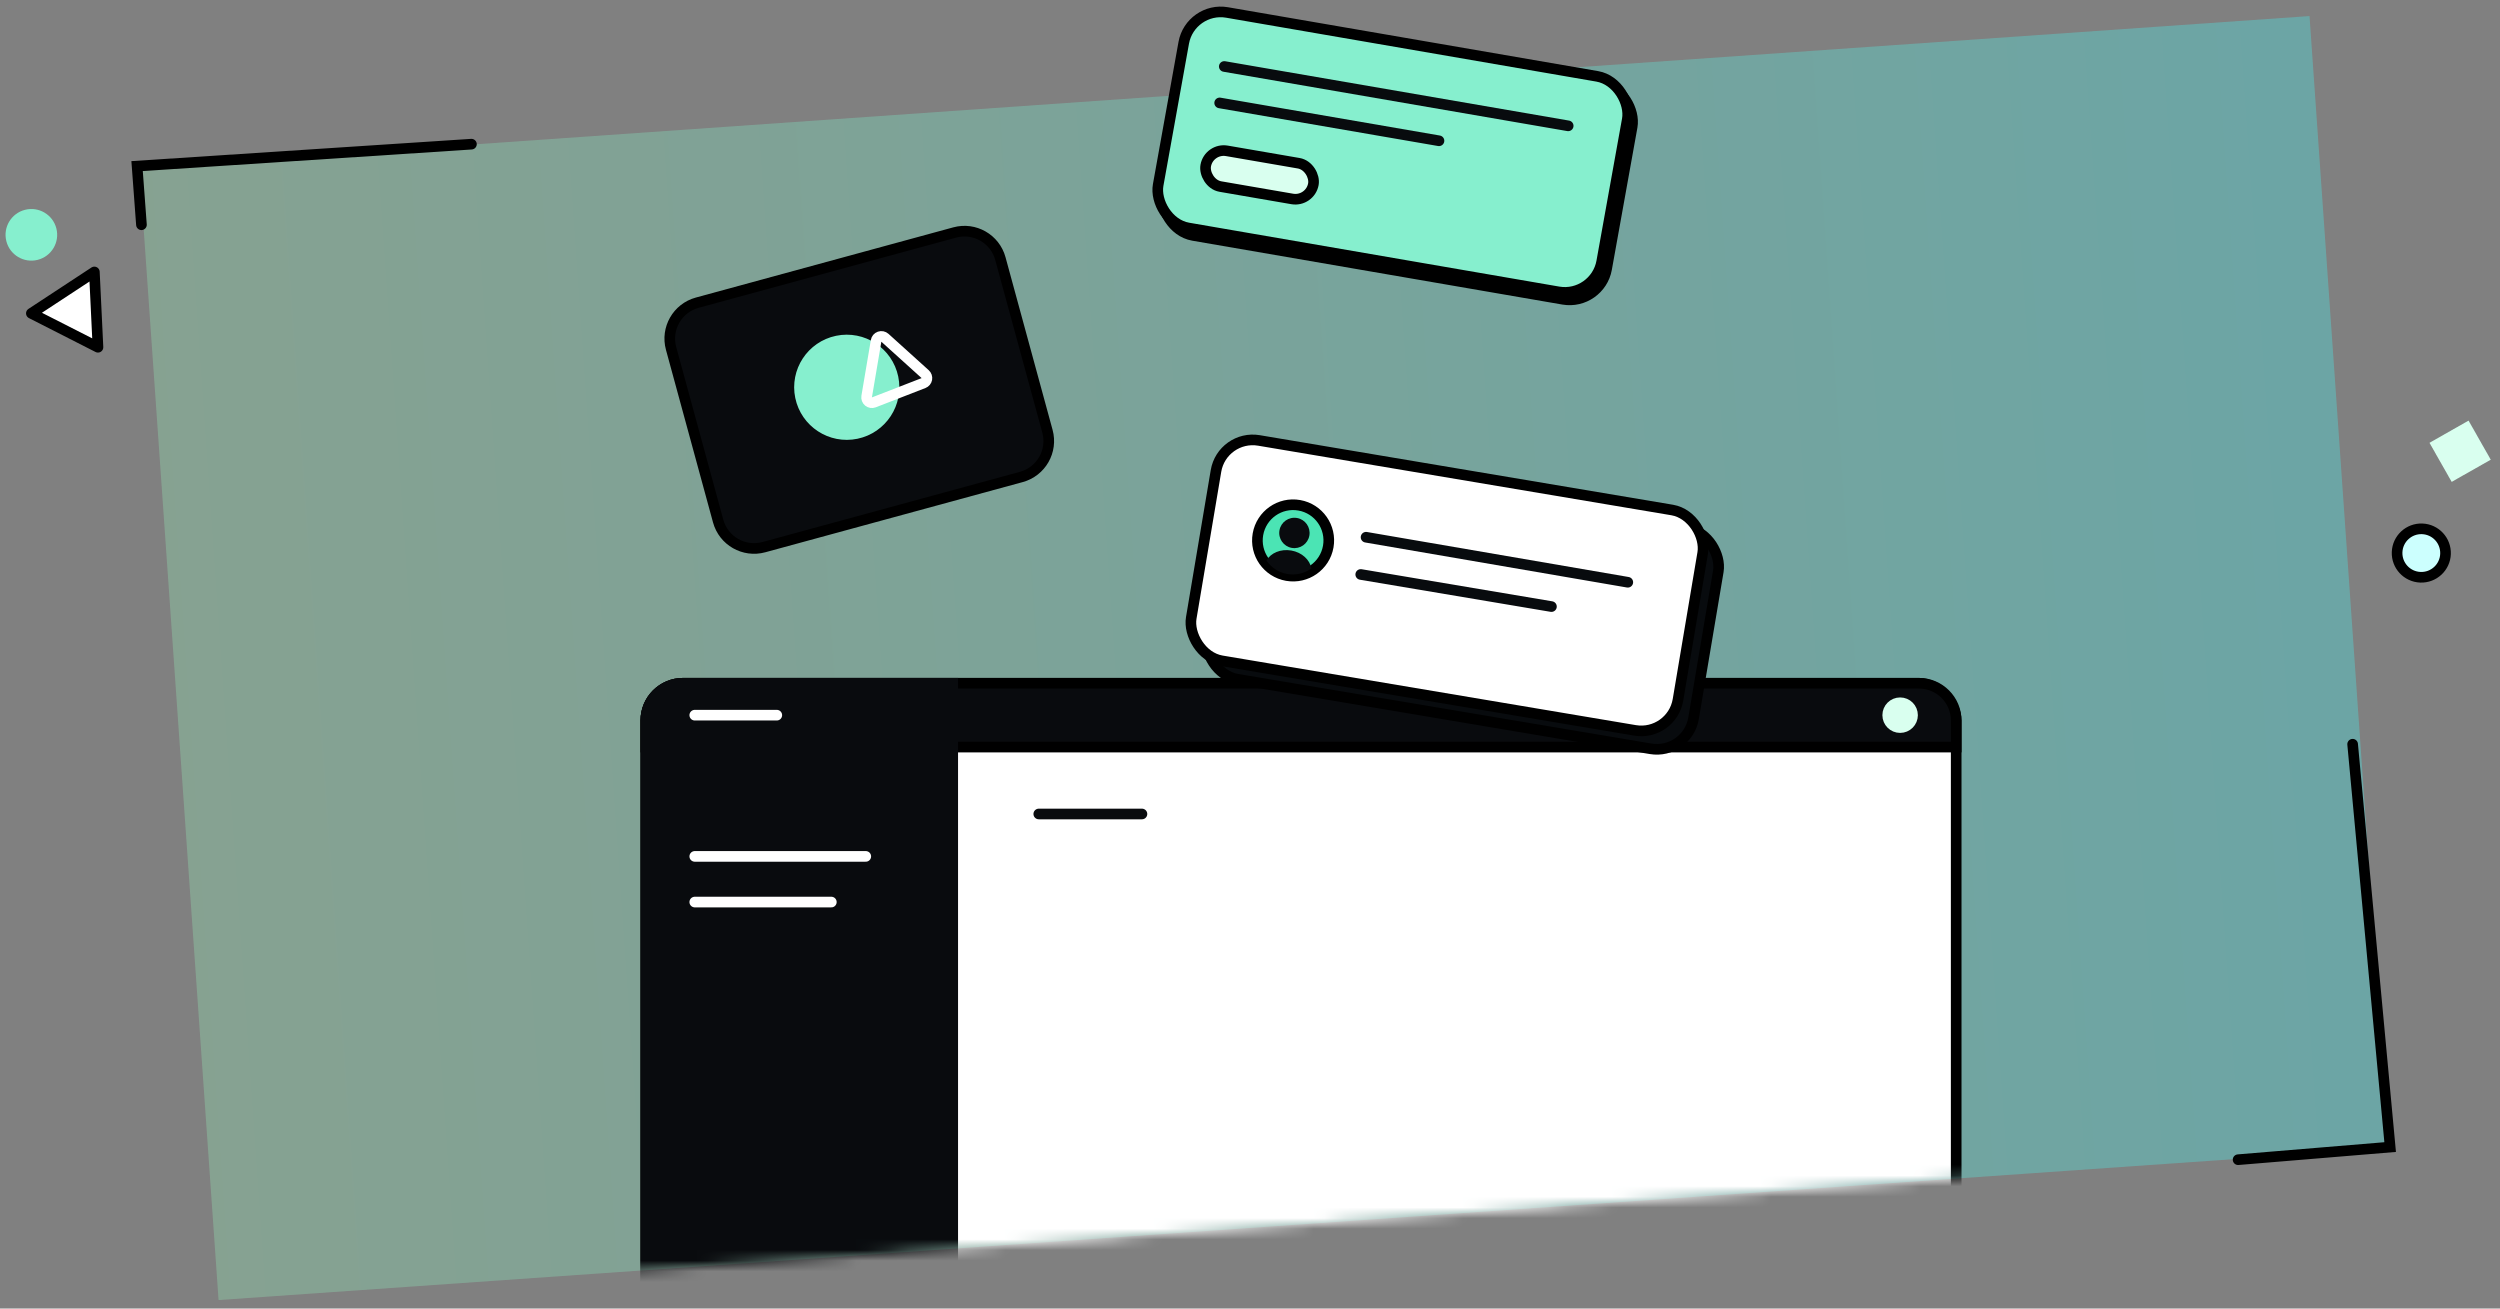 <svg width="235" height="123" viewBox="0 0 235 123" fill="none" xmlns="http://www.w3.org/2000/svg">
<rect x="0" y="0" width="235" height="123" fill="#808080" stroke="none"/>
<path d="M230.459 45.295L230.478 45.283L230.501 45.271L230.524 45.262L230.544 45.247L230.57 45.241L230.591 45.227L230.612 45.212L230.635 45.203L230.656 45.188L230.679 45.178L230.698 45.16L230.72 45.149L230.745 45.141L230.766 45.128L230.787 45.113L230.809 45.102L230.829 45.088L230.849 45.072L230.874 45.065L230.894 45.048L230.917 45.038L230.938 45.025L230.959 45.009L230.98 44.996L231.001 44.984L231.024 44.971L231.051 44.968L231.069 44.95L231.094 44.941L231.113 44.924L231.134 44.913L231.158 44.902L231.177 44.886L231.203 44.881L231.221 44.862L231.243 44.85L231.265 44.837L231.29 44.829L231.309 44.812L231.329 44.798L231.355 44.791L231.374 44.775L231.395 44.762L231.421 44.756L231.44 44.738L231.462 44.724L231.482 44.711L231.506 44.7L231.527 44.687L231.548 44.675L231.571 44.663L231.592 44.651L231.617 44.643L231.64 44.632L231.661 44.618L231.684 44.607L231.703 44.591L231.725 44.578L231.746 44.563L231.772 44.559L231.794 44.547L231.814 44.532L231.833 44.514L231.856 44.504L231.881 44.496L231.9 44.479L231.925 44.471L231.943 44.451L231.964 44.438L231.99 44.435L232.01 44.418L232.034 44.409L232.052 44.391L232.073 44.377L232.096 44.366L232.117 44.352L232.142 44.346L232.163 44.332L232.186 44.322L232.206 44.307L232.228 44.293L232.249 44.28L232.27 44.265L232.294 44.257L232.316 44.244L232.338 44.232L232.362 44.224L232.381 44.206L232.405 44.198L232.427 44.185L232.448 44.172L232.466 44.154L232.491 44.146L232.513 44.133L232.536 44.123L232.556 44.108L232.579 44.097L232.599 44.083L232.624 44.076L232.642 44.055L232.667 44.049L232.685 44.029L232.707 44.017L232.731 44.008L232.751 43.992L232.777 43.987L232.797 43.972L232.821 43.963L232.842 43.951L232.863 43.934L232.886 43.927L232.907 43.91L232.929 43.9L232.952 43.889L232.972 43.873L232.993 43.86L233.015 43.846L233.037 43.836L233.056 43.819L233.081 43.812L233.1 43.794L233.122 43.781L233.149 43.777L233.17 43.764L233.193 43.752L233.214 43.739L233.232 43.719L233.254 43.707L233.28 43.702L233.301 43.689L233.32 43.671L233.341 43.657L233.363 43.644L233.39 43.641L233.409 43.624L233.432 43.613L233.455 43.604L233.475 43.587L233.495 43.57L233.517 43.561L233.541 43.55L233.56 43.533L233.583 43.523L233.609 43.517L233.626 43.495L233.648 43.486L233.674 43.479L233.694 43.464L233.718 43.455L233.735 43.434L233.761 43.429L233.779 43.41L233.802 43.397L233.825 43.389L233.848 43.379L233.869 43.364L233.892 43.353L233.91 43.335L233.935 43.327L233.957 43.315L233.979 43.303L233.999 43.286L234.022 43.276L234.046 43.266L234.065 43.25L234.089 43.24L234.111 43.23L234.131 43.213L234.116 43.194L234.107 43.17L234.091 43.151L234.084 43.125L234.066 43.107L234.055 43.084L234.042 43.062L234.031 43.039L234.02 43.017L234.01 42.994L233.996 42.973L233.988 42.949L233.971 42.929L233.955 42.91L233.949 42.884L233.935 42.864L233.924 42.841L233.909 42.82L233.901 42.796L233.889 42.774L233.87 42.756L233.862 42.731L233.848 42.711L233.834 42.689L233.823 42.667L233.812 42.644L233.801 42.622L233.787 42.6L233.777 42.578L233.756 42.56L233.752 42.534L233.735 42.515L233.721 42.494L233.714 42.469L233.696 42.45L233.687 42.426L233.669 42.407L233.661 42.383L233.651 42.361L233.64 42.337L233.626 42.317L233.612 42.295L233.595 42.276L233.588 42.251L233.575 42.23L233.56 42.21L233.554 42.184L233.534 42.166L233.523 42.143L233.511 42.122L233.504 42.097L233.487 42.078L233.477 42.054L233.465 42.032L233.447 42.013L233.438 41.989L233.427 41.967L233.412 41.946L233.403 41.923L233.387 41.902L233.373 41.882L233.363 41.859L233.349 41.837L233.335 41.817L233.329 41.791L233.312 41.772L233.299 41.75L233.286 41.729L233.273 41.708L233.264 41.684L233.255 41.66L233.237 41.641L233.224 41.62L233.218 41.594L233.204 41.573L233.191 41.552L233.177 41.531L233.168 41.507L233.152 41.487L233.137 41.467L233.124 41.445L233.115 41.42L233.103 41.399L233.086 41.38L233.081 41.354L233.063 41.335L233.049 41.313L233.043 41.288L233.026 41.27L233.014 41.247L233.005 41.223L232.988 41.204L232.982 41.178L232.961 41.162L232.953 41.138L232.946 41.112L232.926 41.095L232.914 41.073L232.9 41.051L232.893 41.026L232.879 41.006L232.865 40.985L232.852 40.964L232.846 40.938L232.829 40.92L232.82 40.896L232.804 40.876L232.791 40.854L232.781 40.831L232.769 40.809L232.759 40.785L232.743 40.765L232.73 40.744L232.72 40.721L232.701 40.702L232.698 40.675L232.681 40.656L232.669 40.635L232.659 40.611L232.646 40.589L232.628 40.57L232.62 40.547L232.604 40.526L232.59 40.505L232.585 40.479L232.573 40.456L232.553 40.44L232.539 40.418L232.536 40.391L232.517 40.373L232.512 40.347L232.5 40.326L232.486 40.304L232.473 40.283L232.453 40.265L232.443 40.241L232.434 40.218L232.419 40.197L232.407 40.175L232.395 40.153L232.379 40.133L232.373 40.107L232.359 40.087L232.342 40.068L232.33 40.045L232.319 40.022L232.308 40L232.299 39.976L232.278 39.958L232.268 39.936L232.257 39.913L232.245 39.89L232.23 39.87L232.223 39.845L232.21 39.824L232.194 39.804L232.185 39.78L232.167 39.761L232.155 39.739L232.146 39.715L232.133 39.694L232.119 39.673L232.107 39.65L232.101 39.625L232.086 39.605L232.071 39.583L232.059 39.562L232.048 39.536L232.026 39.551L232.004 39.565L231.981 39.574L231.96 39.589L231.938 39.601L231.915 39.613L231.894 39.624L231.872 39.637L231.849 39.648L231.829 39.664L231.806 39.675L231.784 39.686L231.761 39.696L231.742 39.714L231.718 39.723L231.696 39.735L231.674 39.747L231.652 39.758L231.629 39.771L231.613 39.79L231.589 39.8L231.568 39.813L231.542 39.819L231.526 39.841L231.5 39.847L231.479 39.86L231.456 39.872L231.438 39.891L231.416 39.902L231.392 39.913L231.367 39.919L231.349 39.939L231.328 39.952L231.303 39.958L231.28 39.971L231.26 39.986L231.238 39.995L231.219 40.012L231.193 40.019L231.172 40.033L231.15 40.044L231.129 40.059L231.105 40.067L231.083 40.08L231.065 40.099L231.044 40.113L231.02 40.122L230.998 40.135L230.977 40.146L230.952 40.155L230.932 40.17L230.91 40.182L230.89 40.197L230.865 40.206L230.845 40.219L230.823 40.233L230.802 40.246L230.778 40.257L230.756 40.267L230.738 40.287L230.713 40.294L230.695 40.312L230.671 40.322L230.647 40.329L230.624 40.34L230.604 40.355L230.581 40.367L230.561 40.382L230.54 40.396L230.519 40.41L230.494 40.417L230.473 40.431L230.45 40.441L230.427 40.452L230.408 40.468L230.389 40.486L230.363 40.49L230.341 40.505L230.323 40.524L230.3 40.533L230.278 40.547L230.257 40.559L230.234 40.57L230.212 40.581L230.187 40.589L230.166 40.602L230.147 40.62L230.123 40.63L230.1 40.64L230.082 40.658L230.061 40.672L230.039 40.684L230.015 40.692L229.991 40.702L229.97 40.716L229.951 40.732L229.929 40.746L229.907 40.757L229.882 40.763L229.861 40.777L229.84 40.792L229.816 40.799L229.795 40.816L229.772 40.824L229.752 40.84L229.73 40.853L229.708 40.863L229.689 40.881L229.665 40.891L229.645 40.906L229.622 40.917L229.601 40.929L229.576 40.937L229.557 40.955L229.532 40.962L229.512 40.977L229.493 40.993L229.468 41.001L229.447 41.016L229.424 41.025L229.405 41.042L229.381 41.053L229.358 41.064L229.337 41.077L229.318 41.093L229.293 41.102L229.27 41.112L229.251 41.13L229.229 41.142L229.205 41.15L229.184 41.163L229.161 41.174L229.142 41.193L229.121 41.205L229.098 41.216L229.075 41.227L229.053 41.24L229.031 41.251L229.007 41.26L228.986 41.276L228.963 41.284L228.945 41.303L228.923 41.316L228.899 41.326L228.877 41.337L228.857 41.352L228.835 41.365L228.813 41.376L228.792 41.392L228.767 41.399L228.747 41.415L228.722 41.422L228.702 41.437L228.681 41.45L228.657 41.459L228.639 41.478L228.614 41.485L228.593 41.499L228.572 41.514L228.546 41.52L228.529 41.541L228.507 41.552L228.482 41.559L228.464 41.578L228.44 41.587L228.418 41.599L228.396 41.611L228.378 41.625L228.383 41.647L228.394 41.67L228.413 41.688L228.427 41.709L228.431 41.735L228.443 41.758L228.463 41.774L228.474 41.798L228.487 41.819L228.494 41.844L228.506 41.866L228.52 41.887L228.531 41.91L228.55 41.928L228.556 41.954L228.574 41.973L228.585 41.994L228.597 42.017L228.608 42.039L228.617 42.063L228.635 42.082L228.644 42.105L228.657 42.127L228.676 42.146L228.687 42.167L228.699 42.19L228.705 42.216L228.723 42.234L228.731 42.258L228.746 42.279L228.755 42.302L228.769 42.324L228.786 42.343L228.797 42.365L228.812 42.386L228.82 42.41L228.835 42.431L228.847 42.453L228.859 42.475L228.872 42.496L228.88 42.521L228.89 42.543L228.908 42.562L228.917 42.586L228.929 42.609L228.947 42.626L228.96 42.649L228.964 42.675L228.98 42.695L228.989 42.719L229.004 42.739L229.016 42.762L229.031 42.782L229.039 42.806L229.051 42.828L229.069 42.847L229.081 42.869L229.093 42.891L229.105 42.913L229.116 42.936L229.128 42.958L229.144 42.978L229.158 42.999L229.162 43.025L229.176 43.047L229.188 43.068L229.208 43.086L229.217 43.11L229.23 43.131L229.242 43.154L229.253 43.176L229.263 43.2L229.282 43.218L229.289 43.243L229.307 43.261L229.312 43.288L229.327 43.307L229.338 43.33L229.355 43.35L229.363 43.374L229.376 43.395L229.392 43.416L229.404 43.437L229.412 43.462L229.432 43.479L229.444 43.502L229.45 43.528L229.466 43.547L229.481 43.567L229.49 43.591L229.501 43.613L229.515 43.634L229.525 43.657L229.535 43.681L229.553 43.7L229.566 43.721L229.577 43.743L229.59 43.765L229.598 43.79L229.614 43.81L229.628 43.83L229.638 43.854L229.648 43.876L229.659 43.899L229.68 43.917L229.688 43.94L229.702 43.962L229.709 43.987L229.725 44.007L229.74 44.026L229.747 44.052L229.765 44.07L229.777 44.093L229.789 44.114L229.804 44.135L229.809 44.161L229.827 44.18L229.838 44.202L229.846 44.227L229.862 44.247L229.876 44.267L229.883 44.293L229.904 44.31L229.913 44.334L229.923 44.356L229.938 44.378L229.953 44.398L229.965 44.419L229.977 44.442L229.989 44.464L229.996 44.489L230.007 44.512L230.025 44.531L230.038 44.551L230.053 44.573L230.057 44.599L230.071 44.62L230.088 44.639L230.1 44.662L230.112 44.683L230.123 44.706L230.138 44.726L230.148 44.75L230.156 44.775L230.168 44.796L230.187 44.815L230.199 44.837L230.205 44.863L230.223 44.881L230.232 44.904L230.25 44.923L230.257 44.948L230.274 44.967L230.284 44.991L230.298 45.013L230.308 45.035L230.323 45.055L230.333 45.079L230.346 45.101L230.362 45.121L230.374 45.142L230.387 45.165L230.398 45.188L230.405 45.212L230.423 45.23L230.433 45.254L230.445 45.277L230.459 45.295Z" fill="#D9FFEF"/>
<path d="M229.879 52.073C229.832 53.33 228.775 54.31 227.517 54.263C226.26 54.215 225.28 53.158 225.327 51.901C225.375 50.644 226.432 49.663 227.689 49.711C228.946 49.758 229.927 50.816 229.879 52.073Z" fill="#CCFFFE" stroke="black"/>
<rect opacity="0.3" x="13.103" y="15.774" width="204.489" height="106.69" transform="rotate(-4 13.103 15.774)" fill="url(#paint0_linear_585_72729)"/>
<path d="M8.87 25.564L9.209 32.642L2.948 29.455L8.87 25.564Z" fill="white" stroke="black" stroke-linejoin="round"/>
<circle cx="2.948" cy="22.074" r="2.426" transform="rotate(75.76 2.948 22.074)" fill="#86EFCE"/>
<path d="M13.296 21.126L12.886 15.612L44.315 13.552" stroke="black" stroke-linecap="round"/>
<path d="M65.538 28.453L89.739 21.854C91.603 21.346 93.528 22.445 94.036 24.31L98.46 40.536C98.969 42.401 97.869 44.325 96.004 44.834L71.804 51.432C69.939 51.941 68.015 50.842 67.506 48.977L63.082 32.751C62.573 30.886 63.673 28.962 65.538 28.453Z" fill="#090B0E" stroke="black"/>
<circle cx="79.595" cy="36.404" r="4.443" transform="rotate(-11.759 79.595 36.404)" fill="#86EFCE" stroke="#86EFCE"/>
<path d="M81.467 37.273C81.437 37.45 81.505 37.63 81.644 37.744C81.784 37.858 81.973 37.888 82.141 37.822L86.813 36.008C86.975 35.946 87.092 35.803 87.124 35.633C87.155 35.462 87.096 35.288 86.967 35.171L83.182 31.751C83.046 31.629 82.855 31.59 82.683 31.65C82.51 31.71 82.384 31.859 82.353 32.039L81.467 37.273Z" stroke="white" stroke-linejoin="round"/>
<rect x="0.404" y="0.577" width="42.329" height="20.585" rx="3.5" transform="matrix(0.985 0.17 -0.177 0.984 112.053 0.644)" fill="#080B0E" stroke="black" stroke-linejoin="round"/>
<rect x="0.404" y="0.577" width="42.329" height="20.585" rx="3.5" transform="matrix(0.985 0.17 -0.177 0.984 111.596 -0.06)" fill="#86EFCE" stroke="black" stroke-linejoin="round"/>
<rect x="0.404" y="0.577" width="10.273" height="3.412" rx="1.706" transform="matrix(0.985 0.17 -0.177 0.984 113.345 13.252)" fill="#D9FFEF" stroke="black"/>
<path d="M115.084 6.25L147.409 11.829" stroke="#080B0E" stroke-linecap="round" stroke-linejoin="round"/>
<path d="M114.648 9.675L135.264 13.233" stroke="#080B0E" stroke-linecap="round" stroke-linejoin="round"/>
<path d="M221.147 69.957L224.674 107.825L210.381 109.011" stroke="black" stroke-linecap="round"/>
<mask id="mask0_585_72729" style="mask-type:alpha" maskUnits="userSpaceOnUse" x="50" y="46" width="144" height="74">
<rect x="50.34" y="55.992" width="138.892" height="63.94" transform="rotate(-4 50.34 55.992)" fill="url(#paint1_linear_585_72729)"/>
</mask>
<g mask="url(#mask0_585_72729)">
<rect x="60.705" y="64.225" width="123.177" height="77.281" rx="3.5" fill="white" stroke="black"/>
<path d="M60.705 67.725C60.705 65.793 62.272 64.225 64.205 64.225H180.382C182.315 64.225 183.882 65.793 183.882 67.725V70.226H60.705V67.725Z" fill="#090B0E" stroke="black"/>
<path d="M60.705 67.725C60.705 65.793 62.272 64.225 64.205 64.225H89.556V141.506H64.205C62.272 141.506 60.705 139.939 60.705 138.006V67.725Z" fill="#090B0E" stroke="#090B0E"/>
<path d="M65.308 80.501H81.383" stroke="white" stroke-linecap="round" stroke-linejoin="round"/>
<path d="M65.308 84.794H78.146" stroke="white" stroke-linecap="round" stroke-linejoin="round"/>
<path d="M65.308 67.226H73.019" stroke="white" stroke-linecap="round" stroke-linejoin="round"/>
<path d="M97.645 76.514H107.343" stroke="#090B0E" stroke-linecap="round" stroke-linejoin="round"/>
<circle cx="178.612" cy="67.226" r="1.167" fill="#D9FFEF" stroke="#D9FFEF"/>
</g>
<rect x="116.349" y="42.55" width="46.397" height="21.008" rx="3.5" transform="rotate(9.556 116.349 42.55)" fill="#080B0E" stroke="black" stroke-linejoin="round"/>
<rect x="114.884" y="40.819" width="46.397" height="21.008" rx="3.5" transform="rotate(9.556 114.884 40.819)" fill="white" stroke="black" stroke-linejoin="round"/>
<circle cx="121.551" cy="50.801" r="3.355" transform="rotate(10 121.551 50.801)" fill="#4BE4B4" stroke="black"/>
<circle cx="121.675" cy="50.097" r="1.427" transform="rotate(10 121.675 50.097)" fill="#090B0E"/>
<path fill-rule="evenodd" clip-rule="evenodd" d="M119.045 52.687C119.451 51.978 120.391 51.574 121.388 51.75C122.386 51.926 123.131 52.627 123.27 53.432C122.638 53.89 121.829 54.101 120.999 53.955C120.17 53.809 119.482 53.333 119.045 52.687Z" fill="#090B0E"/>
<path d="M128.41 50.5L153.013 54.732" stroke="#080B0E" stroke-linecap="round" stroke-linejoin="round"/>
<path d="M127.91 54L145.835 57.018" stroke="#080B0E" stroke-linecap="round" stroke-linejoin="round"/>
<defs>
<linearGradient id="paint0_linear_585_72729" x1="13.054" y1="68.91" x2="217.634" y2="68.91" gradientUnits="userSpaceOnUse">
<stop stop-color="#96F2BC"/>
<stop offset="0.303" stop-color="#7FF5CD"/>
<stop offset="0.935" stop-color="#44FEFA"/>
<stop offset="1" stop-color="#3EFFFF"/>
</linearGradient>
<linearGradient id="paint1_linear_585_72729" x1="50.306" y1="87.836" x2="189.26" y2="87.836" gradientUnits="userSpaceOnUse">
<stop stop-color="#96F2BC"/>
<stop offset="0.303" stop-color="#7FF5CD"/>
<stop offset="0.935" stop-color="#44FEFA"/>
<stop offset="1" stop-color="#3EFFFF"/>
</linearGradient>
</defs>
</svg>
